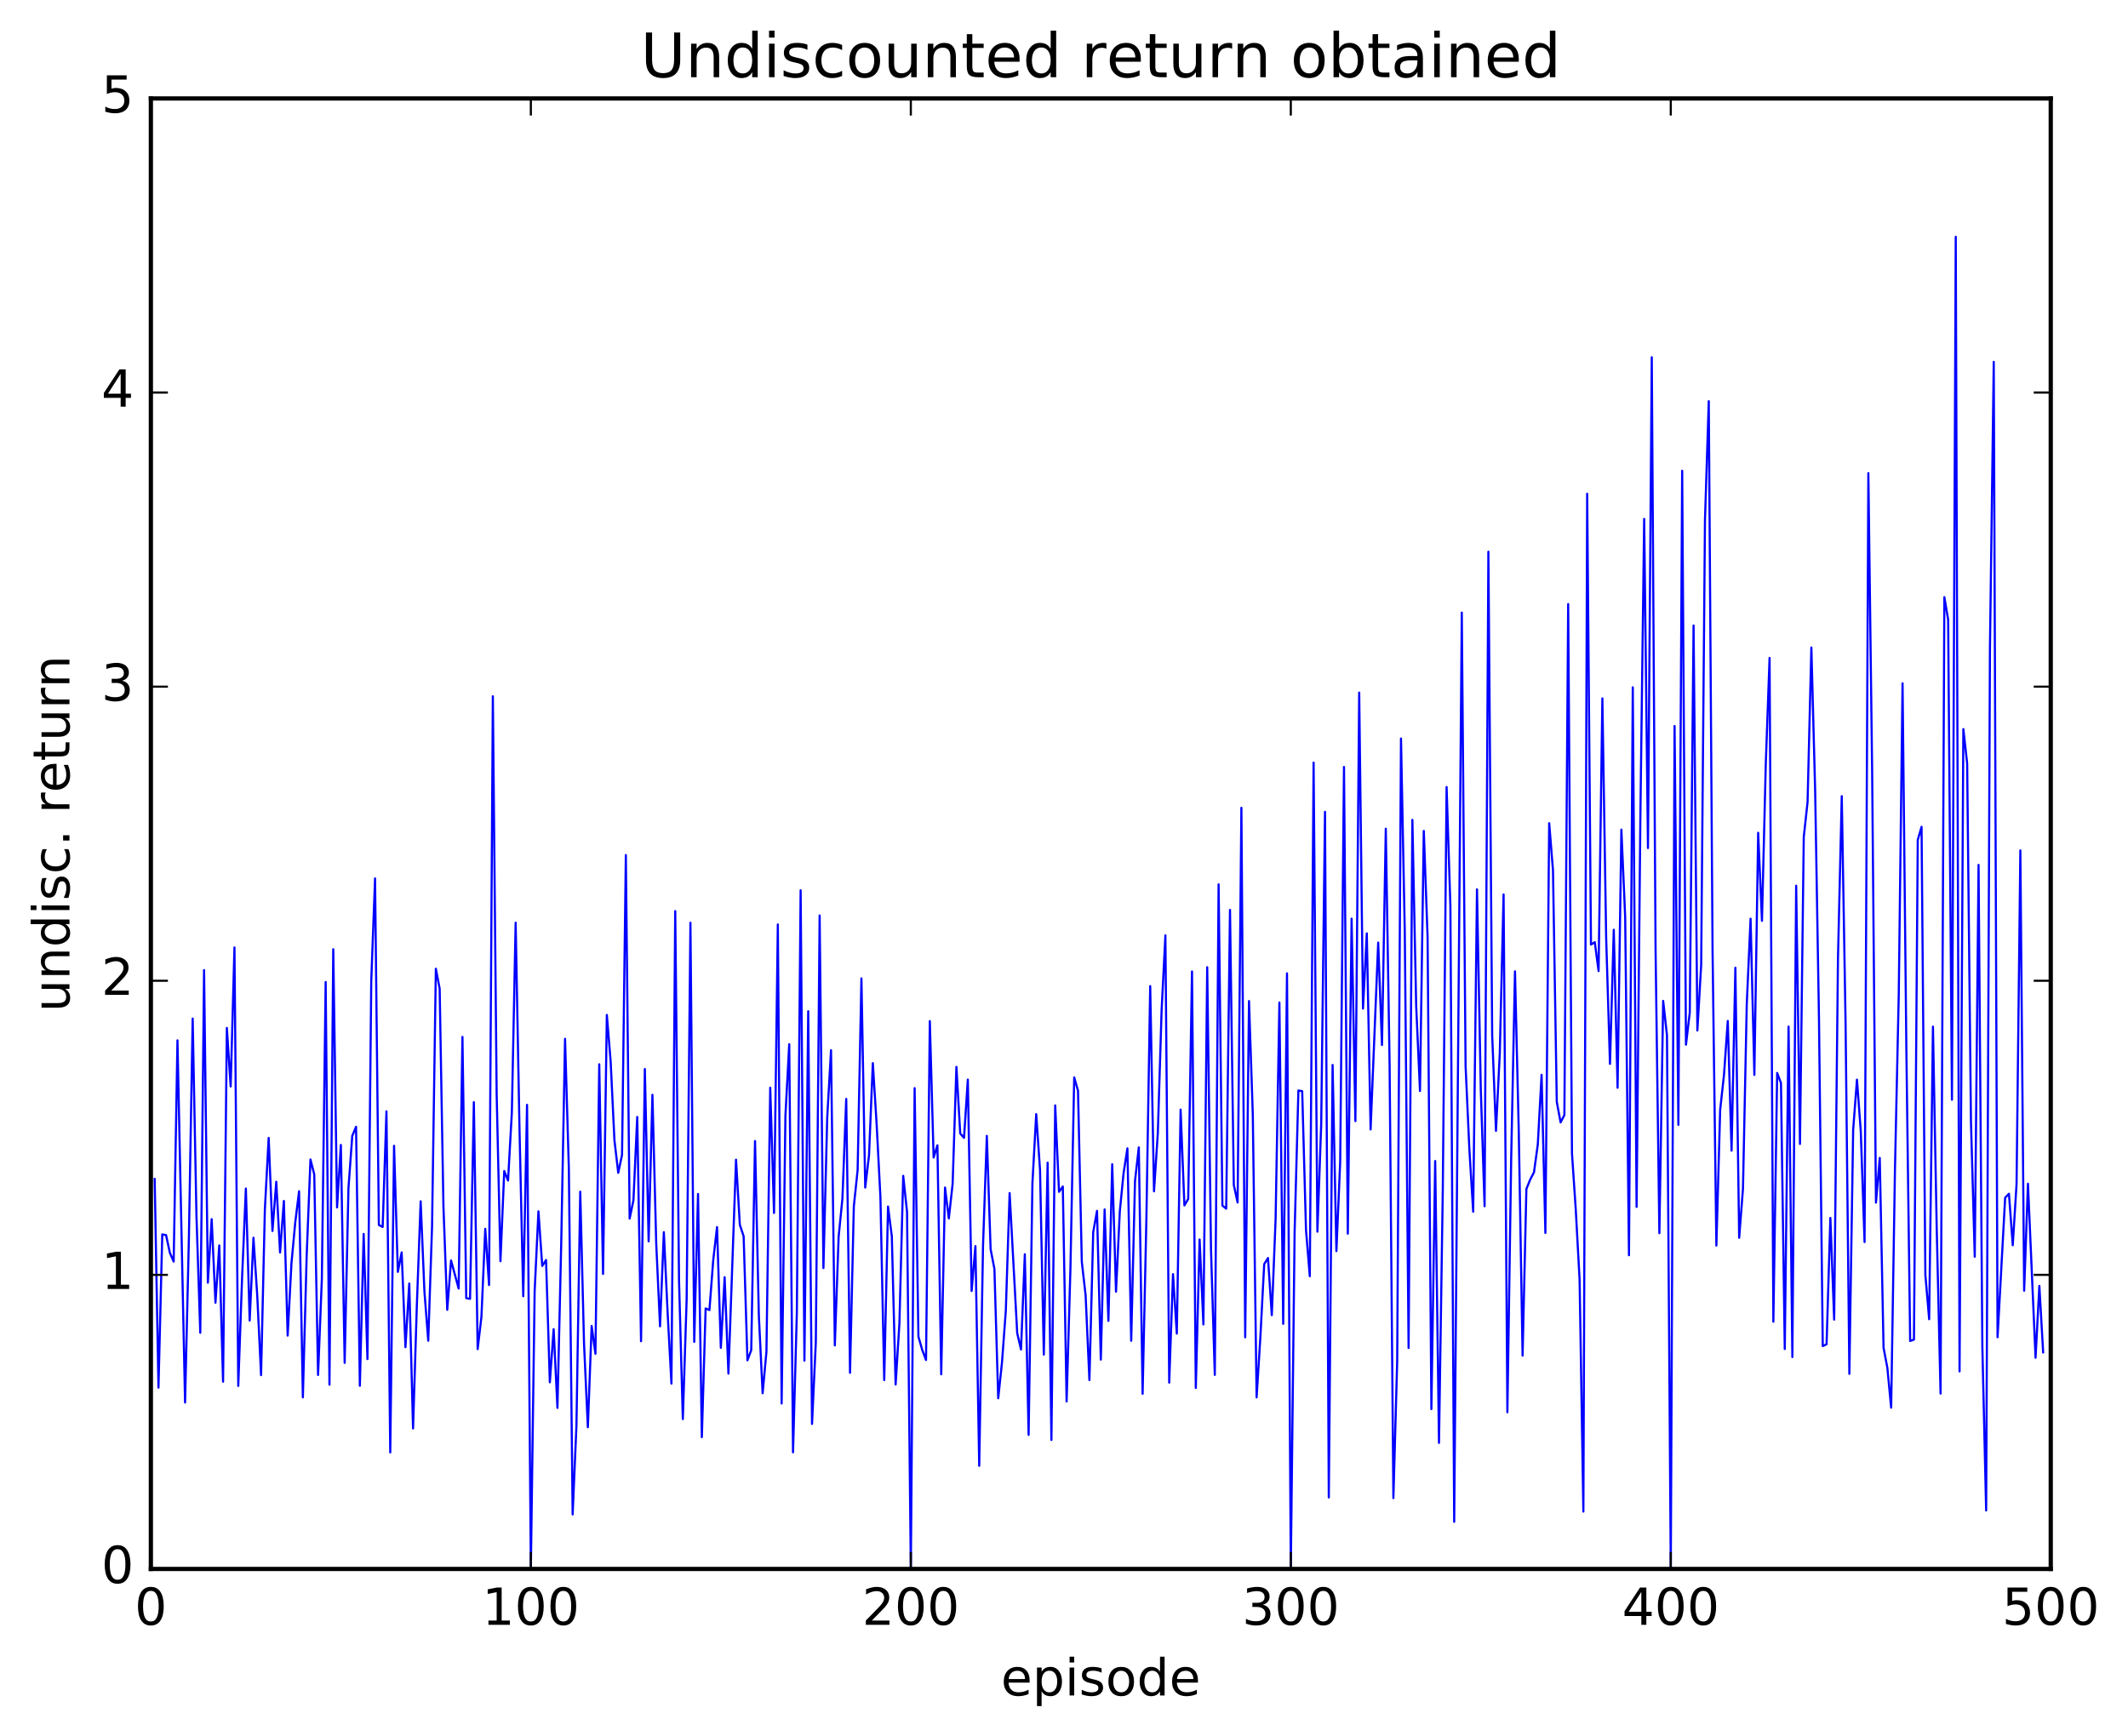 <?xml version="1.0" encoding="utf-8" standalone="no"?>
<!DOCTYPE svg PUBLIC "-//W3C//DTD SVG 1.1//EN"
  "http://www.w3.org/Graphics/SVG/1.1/DTD/svg11.dtd">
<!-- Created with matplotlib (http://matplotlib.org/) -->
<svg height="408pt" version="1.1" viewBox="0 0 500 408" width="500pt" xmlns="http://www.w3.org/2000/svg" xmlns:xlink="http://www.w3.org/1999/xlink">
 <defs>
  <style type="text/css">
*{stroke-linecap:butt;stroke-linejoin:round;stroke-miterlimit:100000;}
  </style>
 </defs>
 <g id="figure_1">
  <g id="patch_1">
   <path d="M 0 408.169 
L 500.501 408.169 
L 500.501 0 
L 0 0 
z
" style="fill:#ffffff;"/>
  </g>
  <g id="axes_1">
   <g id="patch_2">
    <path d="M 35.449 368.742 
L 481.849 368.742 
L 481.849 23.142 
L 35.449 23.142 
z
" style="fill:#ffffff;"/>
   </g>
   <g id="line2d_1">
    <path clip-path="url(#pf22079af99)" d="M 36.342 277.09 
L 37.234 326.117 
L 38.127 290.114 
L 39.02 290.279 
L 39.913 294.443 
L 40.806 296.503 
L 41.698 244.508 
L 43.484 329.627 
L 44.377 291.238 
L 45.27 239.385 
L 46.162 285.778 
L 47.055 313.234 
L 47.948 227.997 
L 48.841 301.464 
L 49.734 286.532 
L 50.626 306.164 
L 51.519 292.707 
L 52.412 324.728 
L 53.305 241.591 
L 54.198 255.343 
L 55.09 222.678 
L 55.983 325.722 
L 56.876 300.421 
L 57.769 279.334 
L 58.662 310.365 
L 59.554 290.896 
L 60.447 304.549 
L 61.34 323.183 
L 62.233 284.26 
L 63.126 267.433 
L 64.018 289.307 
L 64.911 277.737 
L 65.804 294.376 
L 66.697 282.255 
L 67.59 313.896 
L 68.482 296.914 
L 69.375 287.276 
L 70.268 279.969 
L 71.161 328.411 
L 72.054 295.162 
L 72.946 272.507 
L 73.839 276.007 
L 74.732 323.151 
L 75.625 300.54 
L 76.518 230.792 
L 77.41 325.438 
L 78.303 223.096 
L 79.196 283.775 
L 80.089 269.089 
L 80.982 320.305 
L 81.874 279.236 
L 82.767 266.966 
L 83.66 264.819 
L 84.553 325.691 
L 85.446 290.003 
L 86.338 319.41 
L 87.231 230.536 
L 88.124 206.447 
L 89.017 287.9 
L 89.91 288.369 
L 90.802 261.191 
L 91.695 341.354 
L 92.588 269.288 
L 93.481 298.929 
L 94.374 294.344 
L 95.266 316.623 
L 96.159 301.656 
L 97.052 335.714 
L 97.945 306.709 
L 98.838 282.331 
L 99.73 303.602 
L 100.623 315.106 
L 101.516 288.282 
L 102.409 227.672 
L 103.302 232.342 
L 104.194 283.605 
L 105.087 307.84 
L 105.98 296.239 
L 107.766 302.833 
L 108.658 243.694 
L 109.551 305.091 
L 110.444 305.261 
L 111.337 259.036 
L 112.23 317.071 
L 113.122 309.455 
L 114.015 288.797 
L 114.908 302.016 
L 115.801 163.635 
L 116.694 257.098 
L 117.586 296.41 
L 118.479 275.21 
L 119.372 277.458 
L 120.265 261.46 
L 121.158 216.853 
L 122.05 264.781 
L 122.943 304.646 
L 123.836 259.658 
L 124.729 368.742 
L 125.622 303.46 
L 126.514 284.683 
L 127.407 297.525 
L 128.3 296.141 
L 129.193 324.868 
L 130.086 312.389 
L 130.978 330.886 
L 131.871 292.057 
L 132.764 244.148 
L 133.657 274.598 
L 134.55 355.923 
L 135.442 335.064 
L 136.335 280.077 
L 137.228 315.861 
L 138.121 335.438 
L 139.014 311.64 
L 139.906 318.176 
L 140.799 250.127 
L 141.692 299.402 
L 142.585 238.534 
L 143.478 249.405 
L 144.37 267.994 
L 145.263 275.639 
L 146.156 271.429 
L 147.049 200.962 
L 147.942 286.394 
L 148.834 282.089 
L 149.727 262.512 
L 150.62 315.218 
L 151.513 251.245 
L 152.406 291.747 
L 153.298 257.303 
L 154.191 292.325 
L 155.084 311.722 
L 155.977 289.58 
L 156.87 308.589 
L 157.762 325.179 
L 158.655 214.124 
L 159.548 301.111 
L 160.441 333.519 
L 161.334 305.436 
L 162.226 216.873 
L 163.119 315.372 
L 164.012 280.604 
L 164.905 337.765 
L 165.798 307.508 
L 166.69 307.894 
L 167.583 296.155 
L 168.476 288.396 
L 169.369 316.768 
L 170.262 300.17 
L 171.154 322.832 
L 172.94 272.553 
L 173.833 287.857 
L 174.726 290.549 
L 175.618 319.707 
L 176.511 317.318 
L 177.404 268.172 
L 178.297 309.102 
L 179.19 327.446 
L 180.082 317.709 
L 180.975 255.639 
L 181.868 285.07 
L 182.761 217.271 
L 183.654 329.856 
L 184.546 262.15 
L 185.439 245.412 
L 186.332 341.325 
L 187.225 308.682 
L 188.118 209.228 
L 189.01 319.784 
L 189.903 237.665 
L 190.796 334.657 
L 191.689 315.417 
L 192.582 215.154 
L 193.474 298.026 
L 194.367 262.606 
L 195.26 246.824 
L 196.153 316.192 
L 197.046 290.654 
L 197.938 281.691 
L 198.831 258.271 
L 199.724 322.642 
L 200.617 283.521 
L 201.51 274.988 
L 202.402 229.949 
L 203.295 279.096 
L 204.188 271.515 
L 205.081 249.866 
L 205.974 264.17 
L 206.866 281.349 
L 207.759 324.347 
L 208.652 283.568 
L 209.545 290.566 
L 210.438 325.394 
L 211.33 311.015 
L 212.223 276.353 
L 213.116 284.789 
L 214.009 368.742 
L 214.902 255.734 
L 215.794 314.136 
L 216.687 317.252 
L 217.58 319.632 
L 218.473 239.982 
L 219.366 272.038 
L 220.258 269.18 
L 221.151 322.989 
L 222.044 279.099 
L 222.937 286.362 
L 223.83 278.272 
L 224.722 250.742 
L 225.615 266.404 
L 226.508 267.418 
L 227.401 253.726 
L 228.294 303.403 
L 229.186 292.863 
L 230.079 344.5 
L 230.972 292.875 
L 231.865 266.952 
L 232.758 293.605 
L 233.65 298.206 
L 234.543 328.62 
L 235.436 320.158 
L 236.329 308.035 
L 237.222 280.398 
L 239.007 313.323 
L 239.9 317.162 
L 240.793 294.772 
L 241.686 337.224 
L 242.578 278.103 
L 243.471 261.842 
L 244.364 274.937 
L 245.257 318.356 
L 246.15 273.259 
L 247.042 338.426 
L 247.935 259.804 
L 248.828 280.107 
L 249.721 278.857 
L 250.614 329.375 
L 251.506 298.325 
L 252.399 253.212 
L 253.292 256.351 
L 254.185 296.574 
L 255.078 304.416 
L 255.97 324.34 
L 256.863 289.577 
L 257.756 284.591 
L 258.649 319.536 
L 259.542 284.247 
L 260.434 310.431 
L 261.327 273.624 
L 262.22 303.572 
L 263.113 284.692 
L 264.006 275.642 
L 264.898 269.893 
L 265.791 315.116 
L 266.684 277.522 
L 267.577 269.659 
L 268.47 327.577 
L 269.362 286.295 
L 270.255 231.759 
L 271.148 279.987 
L 272.041 266.352 
L 272.934 237.456 
L 273.826 219.829 
L 274.719 324.945 
L 275.612 299.453 
L 276.505 313.425 
L 277.398 260.78 
L 278.29 283.299 
L 279.183 281.783 
L 280.076 228.313 
L 280.969 326.205 
L 281.862 291.305 
L 282.754 311.273 
L 283.647 227.315 
L 284.54 293.691 
L 285.433 323.13 
L 286.326 207.84 
L 287.218 283.339 
L 288.111 284.063 
L 289.004 213.847 
L 289.897 278.509 
L 290.79 282.617 
L 291.682 189.849 
L 292.575 314.295 
L 293.468 235.273 
L 294.361 261.951 
L 295.254 328.424 
L 296.146 314.166 
L 297.039 297.103 
L 297.932 295.665 
L 298.825 309.094 
L 299.718 286.543 
L 300.61 235.615 
L 301.503 311.132 
L 302.396 228.756 
L 303.289 368.742 
L 304.182 289.702 
L 305.074 256.293 
L 305.967 256.451 
L 306.86 289.051 
L 307.753 299.94 
L 308.646 179.223 
L 309.538 289.473 
L 310.431 264.291 
L 311.324 190.798 
L 312.217 351.931 
L 313.11 250.289 
L 314.002 294.036 
L 314.895 273.048 
L 315.788 180.252 
L 316.681 289.934 
L 317.574 215.907 
L 318.466 263.482 
L 319.359 162.778 
L 320.252 237.044 
L 321.145 219.369 
L 322.038 265.445 
L 323.823 221.53 
L 324.716 245.602 
L 325.609 194.758 
L 326.502 250.165 
L 327.394 352.084 
L 328.287 319.924 
L 329.18 173.561 
L 330.073 219.032 
L 330.966 316.803 
L 331.858 192.683 
L 332.751 236.428 
L 333.644 256.405 
L 334.537 195.286 
L 335.43 220.21 
L 336.322 331.167 
L 337.215 272.867 
L 338.108 339.109 
L 339.001 279.773 
L 339.894 184.965 
L 340.786 212.859 
L 341.679 357.662 
L 343.465 143.973 
L 344.358 250.557 
L 345.25 270.178 
L 346.143 284.782 
L 347.036 209.016 
L 347.929 256.016 
L 348.822 283.488 
L 349.714 129.659 
L 350.607 243.316 
L 351.5 265.772 
L 352.393 247.541 
L 353.286 210.216 
L 354.178 331.905 
L 355.071 272.329 
L 355.964 228.289 
L 356.857 266.102 
L 357.75 318.602 
L 358.642 279.44 
L 359.535 277.236 
L 360.428 275.522 
L 361.321 269.017 
L 362.214 252.599 
L 363.106 289.771 
L 363.999 193.465 
L 364.892 204.512 
L 365.785 258.952 
L 366.678 263.794 
L 367.57 262.07 
L 368.463 141.964 
L 369.356 271.08 
L 370.249 284.348 
L 371.142 300.682 
L 372.034 355.257 
L 372.927 116.037 
L 373.82 221.998 
L 374.713 221.431 
L 375.606 228.218 
L 376.498 164.139 
L 377.391 220.54 
L 378.284 250.039 
L 379.177 218.514 
L 380.07 255.65 
L 380.962 194.985 
L 381.855 215.473 
L 382.748 295.011 
L 383.641 161.53 
L 384.534 283.648 
L 385.426 191.89 
L 386.319 121.956 
L 387.212 199.313 
L 388.105 83.966 
L 388.998 223.218 
L 389.89 289.833 
L 390.783 235.235 
L 391.676 243.307 
L 392.569 368.742 
L 393.462 170.629 
L 394.354 264.375 
L 395.247 110.637 
L 396.14 245.522 
L 397.033 237.978 
L 397.926 147.011 
L 398.818 242.194 
L 399.711 226.822 
L 400.604 122.243 
L 401.497 94.276 
L 402.39 223.517 
L 403.282 292.737 
L 404.175 260.807 
L 405.068 252.684 
L 405.961 239.949 
L 406.854 270.423 
L 407.746 227.44 
L 408.639 290.91 
L 409.532 279.379 
L 410.425 235.925 
L 411.318 215.923 
L 412.21 252.62 
L 413.103 195.722 
L 413.996 216.413 
L 414.889 179.614 
L 415.782 154.635 
L 416.674 310.628 
L 417.567 252.173 
L 418.46 254.53 
L 419.353 317.05 
L 420.246 241.266 
L 421.138 318.935 
L 422.031 208.164 
L 422.924 268.853 
L 423.817 196.711 
L 424.71 188.504 
L 425.602 152.179 
L 426.495 185.915 
L 427.388 239.188 
L 428.281 316.362 
L 429.174 315.935 
L 430.066 286.242 
L 430.959 310.14 
L 431.852 225.372 
L 432.745 187.112 
L 433.638 240.25 
L 434.53 322.887 
L 435.423 265.532 
L 436.316 253.742 
L 437.209 265.824 
L 438.102 291.909 
L 438.994 111.192 
L 439.887 181.424 
L 440.78 282.649 
L 441.673 272.144 
L 442.566 316.765 
L 443.458 321.464 
L 444.351 330.838 
L 445.244 274.868 
L 446.137 233.679 
L 447.03 160.598 
L 447.922 246.436 
L 448.815 315.152 
L 449.708 314.833 
L 450.601 197.411 
L 451.494 194.317 
L 452.386 299.609 
L 453.279 310.05 
L 454.172 241.284 
L 455.065 289.145 
L 455.958 327.52 
L 456.85 140.347 
L 457.743 145.65 
L 458.636 258.463 
L 459.529 55.646 
L 460.422 322.306 
L 461.314 171.358 
L 462.207 179.408 
L 463.1 263.525 
L 463.993 295.356 
L 464.886 203.27 
L 465.778 316.53 
L 466.671 354.991 
L 467.564 152.224 
L 468.457 85.048 
L 469.35 314.282 
L 471.135 281.488 
L 472.028 280.562 
L 472.921 292.665 
L 473.814 278.322 
L 474.706 199.866 
L 475.599 303.337 
L 476.492 278.199 
L 478.278 319.093 
L 479.17 302.22 
L 480.063 317.824 
L 480.063 317.824 
" style="fill:none;stroke:#0000ff;stroke-linecap:square;stroke-width:0.5;"/>
   </g>
   <g id="patch_3">
    <path d="M 35.449 368.742 
L 35.449 23.142 
" style="fill:none;stroke:#000000;stroke-linecap:square;stroke-linejoin:miter;"/>
   </g>
   <g id="patch_4">
    <path d="M 481.849 368.742 
L 481.849 23.142 
" style="fill:none;stroke:#000000;stroke-linecap:square;stroke-linejoin:miter;"/>
   </g>
   <g id="patch_5">
    <path d="M 35.449 23.142 
L 481.849 23.142 
" style="fill:none;stroke:#000000;stroke-linecap:square;stroke-linejoin:miter;"/>
   </g>
   <g id="patch_6">
    <path d="M 35.449 368.742 
L 481.849 368.742 
" style="fill:none;stroke:#000000;stroke-linecap:square;stroke-linejoin:miter;"/>
   </g>
   <g id="matplotlib.axis_1">
    <g id="xtick_1">
     <g id="line2d_2">
      <defs>
       <path d="M 0 0 
L 0 -4 
" id="mc38b753cd3" style="stroke:#000000;stroke-width:0.5;"/>
      </defs>
      <g>
       <use style="stroke:#000000;stroke-width:0.5;" x="35.449" xlink:href="#mc38b753cd3" y="368.742"/>
      </g>
     </g>
     <g id="line2d_3">
      <defs>
       <path d="M 0 0 
L 0 4 
" id="mb2687a6f4d" style="stroke:#000000;stroke-width:0.5;"/>
      </defs>
      <g>
       <use style="stroke:#000000;stroke-width:0.5;" x="35.449" xlink:href="#mb2687a6f4d" y="23.142"/>
      </g>
     </g>
     <g id="text_1">
      <!-- 0 -->
      <defs>
       <path d="M 31.781 66.406 
Q 24.172 66.406 20.328 58.906 
Q 16.5 51.422 16.5 36.375 
Q 16.5 21.391 20.328 13.891 
Q 24.172 6.391 31.781 6.391 
Q 39.453 6.391 43.281 13.891 
Q 47.125 21.391 47.125 36.375 
Q 47.125 51.422 43.281 58.906 
Q 39.453 66.406 31.781 66.406 
M 31.781 74.219 
Q 44.047 74.219 50.516 64.516 
Q 56.984 54.828 56.984 36.375 
Q 56.984 17.969 50.516 8.266 
Q 44.047 -1.422 31.781 -1.422 
Q 19.531 -1.422 13.062 8.266 
Q 6.594 17.969 6.594 36.375 
Q 6.594 54.828 13.062 64.516 
Q 19.531 74.219 31.781 74.219 
" id="BitstreamVeraSans-Roman-30"/>
      </defs>
      <g transform="translate(31.631 381.86)scale(0.12 -0.12)">
       <use xlink:href="#BitstreamVeraSans-Roman-30"/>
      </g>
     </g>
    </g>
    <g id="xtick_2">
     <g id="line2d_4">
      <g>
       <use style="stroke:#000000;stroke-width:0.5;" x="124.729" xlink:href="#mc38b753cd3" y="368.742"/>
      </g>
     </g>
     <g id="line2d_5">
      <g>
       <use style="stroke:#000000;stroke-width:0.5;" x="124.729" xlink:href="#mb2687a6f4d" y="23.142"/>
      </g>
     </g>
     <g id="text_2">
      <!-- 100 -->
      <defs>
       <path d="M 12.406 8.297 
L 28.516 8.297 
L 28.516 63.922 
L 10.984 60.406 
L 10.984 69.391 
L 28.422 72.906 
L 38.281 72.906 
L 38.281 8.297 
L 54.391 8.297 
L 54.391 0 
L 12.406 0 
z
" id="BitstreamVeraSans-Roman-31"/>
      </defs>
      <g transform="translate(113.276 381.86)scale(0.12 -0.12)">
       <use xlink:href="#BitstreamVeraSans-Roman-31"/>
       <use x="63.623" xlink:href="#BitstreamVeraSans-Roman-30"/>
       <use x="127.246" xlink:href="#BitstreamVeraSans-Roman-30"/>
      </g>
     </g>
    </g>
    <g id="xtick_3">
     <g id="line2d_6">
      <g>
       <use style="stroke:#000000;stroke-width:0.5;" x="214.009" xlink:href="#mc38b753cd3" y="368.742"/>
      </g>
     </g>
     <g id="line2d_7">
      <g>
       <use style="stroke:#000000;stroke-width:0.5;" x="214.009" xlink:href="#mb2687a6f4d" y="23.142"/>
      </g>
     </g>
     <g id="text_3">
      <!-- 200 -->
      <defs>
       <path d="M 19.188 8.297 
L 53.609 8.297 
L 53.609 0 
L 7.328 0 
L 7.328 8.297 
Q 12.938 14.109 22.625 23.891 
Q 32.328 33.688 34.812 36.531 
Q 39.547 41.844 41.422 45.531 
Q 43.312 49.219 43.312 52.781 
Q 43.312 58.594 39.234 62.25 
Q 35.156 65.922 28.609 65.922 
Q 23.969 65.922 18.812 64.312 
Q 13.672 62.703 7.812 59.422 
L 7.812 69.391 
Q 13.766 71.781 18.938 73 
Q 24.125 74.219 28.422 74.219 
Q 39.75 74.219 46.484 68.547 
Q 53.219 62.891 53.219 53.422 
Q 53.219 48.922 51.531 44.891 
Q 49.859 40.875 45.406 35.406 
Q 44.188 33.984 37.641 27.219 
Q 31.109 20.453 19.188 8.297 
" id="BitstreamVeraSans-Roman-32"/>
      </defs>
      <g transform="translate(202.556 381.86)scale(0.12 -0.12)">
       <use xlink:href="#BitstreamVeraSans-Roman-32"/>
       <use x="63.623" xlink:href="#BitstreamVeraSans-Roman-30"/>
       <use x="127.246" xlink:href="#BitstreamVeraSans-Roman-30"/>
      </g>
     </g>
    </g>
    <g id="xtick_4">
     <g id="line2d_8">
      <g>
       <use style="stroke:#000000;stroke-width:0.5;" x="303.289" xlink:href="#mc38b753cd3" y="368.742"/>
      </g>
     </g>
     <g id="line2d_9">
      <g>
       <use style="stroke:#000000;stroke-width:0.5;" x="303.289" xlink:href="#mb2687a6f4d" y="23.142"/>
      </g>
     </g>
     <g id="text_4">
      <!-- 300 -->
      <defs>
       <path d="M 40.578 39.312 
Q 47.656 37.797 51.625 33 
Q 55.609 28.219 55.609 21.188 
Q 55.609 10.406 48.188 4.484 
Q 40.766 -1.422 27.094 -1.422 
Q 22.516 -1.422 17.656 -0.516 
Q 12.797 0.391 7.625 2.203 
L 7.625 11.719 
Q 11.719 9.328 16.594 8.109 
Q 21.484 6.891 26.812 6.891 
Q 36.078 6.891 40.938 10.547 
Q 45.797 14.203 45.797 21.188 
Q 45.797 27.641 41.281 31.266 
Q 36.766 34.906 28.719 34.906 
L 20.219 34.906 
L 20.219 43.016 
L 29.109 43.016 
Q 36.375 43.016 40.234 45.922 
Q 44.094 48.828 44.094 54.297 
Q 44.094 59.906 40.109 62.906 
Q 36.141 65.922 28.719 65.922 
Q 24.656 65.922 20.016 65.031 
Q 15.375 64.156 9.812 62.312 
L 9.812 71.094 
Q 15.438 72.656 20.344 73.438 
Q 25.25 74.219 29.594 74.219 
Q 40.828 74.219 47.359 69.109 
Q 53.906 64.016 53.906 55.328 
Q 53.906 49.266 50.438 45.094 
Q 46.969 40.922 40.578 39.312 
" id="BitstreamVeraSans-Roman-33"/>
      </defs>
      <g transform="translate(291.836 381.86)scale(0.12 -0.12)">
       <use xlink:href="#BitstreamVeraSans-Roman-33"/>
       <use x="63.623" xlink:href="#BitstreamVeraSans-Roman-30"/>
       <use x="127.246" xlink:href="#BitstreamVeraSans-Roman-30"/>
      </g>
     </g>
    </g>
    <g id="xtick_5">
     <g id="line2d_10">
      <g>
       <use style="stroke:#000000;stroke-width:0.5;" x="392.569" xlink:href="#mc38b753cd3" y="368.742"/>
      </g>
     </g>
     <g id="line2d_11">
      <g>
       <use style="stroke:#000000;stroke-width:0.5;" x="392.569" xlink:href="#mb2687a6f4d" y="23.142"/>
      </g>
     </g>
     <g id="text_5">
      <!-- 400 -->
      <defs>
       <path d="M 37.797 64.312 
L 12.891 25.391 
L 37.797 25.391 
z
M 35.203 72.906 
L 47.609 72.906 
L 47.609 25.391 
L 58.016 25.391 
L 58.016 17.188 
L 47.609 17.188 
L 47.609 0 
L 37.797 0 
L 37.797 17.188 
L 4.891 17.188 
L 4.891 26.703 
z
" id="BitstreamVeraSans-Roman-34"/>
      </defs>
      <g transform="translate(381.116 381.86)scale(0.12 -0.12)">
       <use xlink:href="#BitstreamVeraSans-Roman-34"/>
       <use x="63.623" xlink:href="#BitstreamVeraSans-Roman-30"/>
       <use x="127.246" xlink:href="#BitstreamVeraSans-Roman-30"/>
      </g>
     </g>
    </g>
    <g id="xtick_6">
     <g id="line2d_12">
      <g>
       <use style="stroke:#000000;stroke-width:0.5;" x="481.849" xlink:href="#mc38b753cd3" y="368.742"/>
      </g>
     </g>
     <g id="line2d_13">
      <g>
       <use style="stroke:#000000;stroke-width:0.5;" x="481.849" xlink:href="#mb2687a6f4d" y="23.142"/>
      </g>
     </g>
     <g id="text_6">
      <!-- 500 -->
      <defs>
       <path d="M 10.797 72.906 
L 49.516 72.906 
L 49.516 64.594 
L 19.828 64.594 
L 19.828 46.734 
Q 21.969 47.469 24.109 47.828 
Q 26.266 48.188 28.422 48.188 
Q 40.625 48.188 47.75 41.5 
Q 54.891 34.812 54.891 23.391 
Q 54.891 11.625 47.562 5.094 
Q 40.234 -1.422 26.906 -1.422 
Q 22.312 -1.422 17.547 -0.641 
Q 12.797 0.141 7.719 1.703 
L 7.719 11.625 
Q 12.109 9.234 16.797 8.062 
Q 21.484 6.891 26.703 6.891 
Q 35.156 6.891 40.078 11.328 
Q 45.016 15.766 45.016 23.391 
Q 45.016 31 40.078 35.438 
Q 35.156 39.891 26.703 39.891 
Q 22.75 39.891 18.812 39.016 
Q 14.891 38.141 10.797 36.281 
z
" id="BitstreamVeraSans-Roman-35"/>
      </defs>
      <g transform="translate(470.396 381.86)scale(0.12 -0.12)">
       <use xlink:href="#BitstreamVeraSans-Roman-35"/>
       <use x="63.623" xlink:href="#BitstreamVeraSans-Roman-30"/>
       <use x="127.246" xlink:href="#BitstreamVeraSans-Roman-30"/>
      </g>
     </g>
    </g>
    <g id="text_7">
     <!-- episode -->
     <defs>
      <path d="M 45.406 46.391 
L 45.406 75.984 
L 54.391 75.984 
L 54.391 0 
L 45.406 0 
L 45.406 8.203 
Q 42.578 3.328 38.25 0.953 
Q 33.938 -1.422 27.875 -1.422 
Q 17.969 -1.422 11.734 6.484 
Q 5.516 14.406 5.516 27.297 
Q 5.516 40.188 11.734 48.094 
Q 17.969 56 27.875 56 
Q 33.938 56 38.25 53.625 
Q 42.578 51.266 45.406 46.391 
M 14.797 27.297 
Q 14.797 17.391 18.875 11.75 
Q 22.953 6.109 30.078 6.109 
Q 37.203 6.109 41.297 11.75 
Q 45.406 17.391 45.406 27.297 
Q 45.406 37.203 41.297 42.844 
Q 37.203 48.484 30.078 48.484 
Q 22.953 48.484 18.875 42.844 
Q 14.797 37.203 14.797 27.297 
" id="BitstreamVeraSans-Roman-64"/>
      <path d="M 18.109 8.203 
L 18.109 -20.797 
L 9.078 -20.797 
L 9.078 54.688 
L 18.109 54.688 
L 18.109 46.391 
Q 20.953 51.266 25.266 53.625 
Q 29.594 56 35.594 56 
Q 45.562 56 51.781 48.094 
Q 58.016 40.188 58.016 27.297 
Q 58.016 14.406 51.781 6.484 
Q 45.562 -1.422 35.594 -1.422 
Q 29.594 -1.422 25.266 0.953 
Q 20.953 3.328 18.109 8.203 
M 48.688 27.297 
Q 48.688 37.203 44.609 42.844 
Q 40.531 48.484 33.406 48.484 
Q 26.266 48.484 22.188 42.844 
Q 18.109 37.203 18.109 27.297 
Q 18.109 17.391 22.188 11.75 
Q 26.266 6.109 33.406 6.109 
Q 40.531 6.109 44.609 11.75 
Q 48.688 17.391 48.688 27.297 
" id="BitstreamVeraSans-Roman-70"/>
      <path d="M 30.609 48.391 
Q 23.391 48.391 19.188 42.75 
Q 14.984 37.109 14.984 27.297 
Q 14.984 17.484 19.156 11.844 
Q 23.344 6.203 30.609 6.203 
Q 37.797 6.203 41.984 11.859 
Q 46.188 17.531 46.188 27.297 
Q 46.188 37.016 41.984 42.703 
Q 37.797 48.391 30.609 48.391 
M 30.609 56 
Q 42.328 56 49.016 48.375 
Q 55.719 40.766 55.719 27.297 
Q 55.719 13.875 49.016 6.219 
Q 42.328 -1.422 30.609 -1.422 
Q 18.844 -1.422 12.172 6.219 
Q 5.516 13.875 5.516 27.297 
Q 5.516 40.766 12.172 48.375 
Q 18.844 56 30.609 56 
" id="BitstreamVeraSans-Roman-6f"/>
      <path d="M 44.281 53.078 
L 44.281 44.578 
Q 40.484 46.531 36.375 47.5 
Q 32.281 48.484 27.875 48.484 
Q 21.188 48.484 17.844 46.438 
Q 14.5 44.391 14.5 40.281 
Q 14.5 37.156 16.891 35.375 
Q 19.281 33.594 26.516 31.984 
L 29.594 31.297 
Q 39.156 29.25 43.188 25.516 
Q 47.219 21.781 47.219 15.094 
Q 47.219 7.469 41.188 3.016 
Q 35.156 -1.422 24.609 -1.422 
Q 20.219 -1.422 15.453 -0.562 
Q 10.688 0.297 5.422 2 
L 5.422 11.281 
Q 10.406 8.688 15.234 7.391 
Q 20.062 6.109 24.812 6.109 
Q 31.156 6.109 34.562 8.281 
Q 37.984 10.453 37.984 14.406 
Q 37.984 18.062 35.516 20.016 
Q 33.062 21.969 24.703 23.781 
L 21.578 24.516 
Q 13.234 26.266 9.516 29.906 
Q 5.812 33.547 5.812 39.891 
Q 5.812 47.609 11.281 51.797 
Q 16.75 56 26.812 56 
Q 31.781 56 36.172 55.266 
Q 40.578 54.547 44.281 53.078 
" id="BitstreamVeraSans-Roman-73"/>
      <path d="M 56.203 29.594 
L 56.203 25.203 
L 14.891 25.203 
Q 15.484 15.922 20.484 11.062 
Q 25.484 6.203 34.422 6.203 
Q 39.594 6.203 44.453 7.469 
Q 49.312 8.734 54.109 11.281 
L 54.109 2.781 
Q 49.266 0.734 44.188 -0.344 
Q 39.109 -1.422 33.891 -1.422 
Q 20.797 -1.422 13.156 6.188 
Q 5.516 13.812 5.516 26.812 
Q 5.516 40.234 12.766 48.109 
Q 20.016 56 32.328 56 
Q 43.359 56 49.781 48.891 
Q 56.203 41.797 56.203 29.594 
M 47.219 32.234 
Q 47.125 39.594 43.094 43.984 
Q 39.062 48.391 32.422 48.391 
Q 24.906 48.391 20.391 44.141 
Q 15.875 39.891 15.188 32.172 
z
" id="BitstreamVeraSans-Roman-65"/>
      <path d="M 9.422 54.688 
L 18.406 54.688 
L 18.406 0 
L 9.422 0 
z
M 9.422 75.984 
L 18.406 75.984 
L 18.406 64.594 
L 9.422 64.594 
z
" id="BitstreamVeraSans-Roman-69"/>
     </defs>
     <g transform="translate(235.183 398.474)scale(0.12 -0.12)">
      <use xlink:href="#BitstreamVeraSans-Roman-65"/>
      <use x="61.523" xlink:href="#BitstreamVeraSans-Roman-70"/>
      <use x="125.0" xlink:href="#BitstreamVeraSans-Roman-69"/>
      <use x="152.783" xlink:href="#BitstreamVeraSans-Roman-73"/>
      <use x="204.883" xlink:href="#BitstreamVeraSans-Roman-6f"/>
      <use x="266.064" xlink:href="#BitstreamVeraSans-Roman-64"/>
      <use x="329.541" xlink:href="#BitstreamVeraSans-Roman-65"/>
     </g>
    </g>
   </g>
   <g id="matplotlib.axis_2">
    <g id="ytick_1">
     <g id="line2d_14">
      <defs>
       <path d="M 0 0 
L 4 0 
" id="m795b66b4a8" style="stroke:#000000;stroke-width:0.5;"/>
      </defs>
      <g>
       <use style="stroke:#000000;stroke-width:0.5;" x="35.449" xlink:href="#m795b66b4a8" y="368.742"/>
      </g>
     </g>
     <g id="line2d_15">
      <defs>
       <path d="M 0 0 
L -4 0 
" id="mc6f27e9b84" style="stroke:#000000;stroke-width:0.5;"/>
      </defs>
      <g>
       <use style="stroke:#000000;stroke-width:0.5;" x="481.849" xlink:href="#mc6f27e9b84" y="368.742"/>
      </g>
     </g>
     <g id="text_8">
      <!-- 0 -->
      <g transform="translate(23.814 372.053)scale(0.12 -0.12)">
       <use xlink:href="#BitstreamVeraSans-Roman-30"/>
      </g>
     </g>
    </g>
    <g id="ytick_2">
     <g id="line2d_16">
      <g>
       <use style="stroke:#000000;stroke-width:0.5;" x="35.449" xlink:href="#m795b66b4a8" y="299.622"/>
      </g>
     </g>
     <g id="line2d_17">
      <g>
       <use style="stroke:#000000;stroke-width:0.5;" x="481.849" xlink:href="#mc6f27e9b84" y="299.622"/>
      </g>
     </g>
     <g id="text_9">
      <!-- 1 -->
      <g transform="translate(23.814 302.933)scale(0.12 -0.12)">
       <use xlink:href="#BitstreamVeraSans-Roman-31"/>
      </g>
     </g>
    </g>
    <g id="ytick_3">
     <g id="line2d_18">
      <g>
       <use style="stroke:#000000;stroke-width:0.5;" x="35.449" xlink:href="#m795b66b4a8" y="230.502"/>
      </g>
     </g>
     <g id="line2d_19">
      <g>
       <use style="stroke:#000000;stroke-width:0.5;" x="481.849" xlink:href="#mc6f27e9b84" y="230.502"/>
      </g>
     </g>
     <g id="text_10">
      <!-- 2 -->
      <g transform="translate(23.814 233.813)scale(0.12 -0.12)">
       <use xlink:href="#BitstreamVeraSans-Roman-32"/>
      </g>
     </g>
    </g>
    <g id="ytick_4">
     <g id="line2d_20">
      <g>
       <use style="stroke:#000000;stroke-width:0.5;" x="35.449" xlink:href="#m795b66b4a8" y="161.382"/>
      </g>
     </g>
     <g id="line2d_21">
      <g>
       <use style="stroke:#000000;stroke-width:0.5;" x="481.849" xlink:href="#mc6f27e9b84" y="161.382"/>
      </g>
     </g>
     <g id="text_11">
      <!-- 3 -->
      <g transform="translate(23.814 164.693)scale(0.12 -0.12)">
       <use xlink:href="#BitstreamVeraSans-Roman-33"/>
      </g>
     </g>
    </g>
    <g id="ytick_5">
     <g id="line2d_22">
      <g>
       <use style="stroke:#000000;stroke-width:0.5;" x="35.449" xlink:href="#m795b66b4a8" y="92.262"/>
      </g>
     </g>
     <g id="line2d_23">
      <g>
       <use style="stroke:#000000;stroke-width:0.5;" x="481.849" xlink:href="#mc6f27e9b84" y="92.262"/>
      </g>
     </g>
     <g id="text_12">
      <!-- 4 -->
      <g transform="translate(23.814 95.573)scale(0.12 -0.12)">
       <use xlink:href="#BitstreamVeraSans-Roman-34"/>
      </g>
     </g>
    </g>
    <g id="ytick_6">
     <g id="line2d_24">
      <g>
       <use style="stroke:#000000;stroke-width:0.5;" x="35.449" xlink:href="#m795b66b4a8" y="23.142"/>
      </g>
     </g>
     <g id="line2d_25">
      <g>
       <use style="stroke:#000000;stroke-width:0.5;" x="481.849" xlink:href="#mc6f27e9b84" y="23.142"/>
      </g>
     </g>
     <g id="text_13">
      <!-- 5 -->
      <g transform="translate(23.814 26.453)scale(0.12 -0.12)">
       <use xlink:href="#BitstreamVeraSans-Roman-35"/>
      </g>
     </g>
    </g>
    <g id="text_14">
     <!-- undisc. return -->
     <defs>
      <path d="M 48.781 52.594 
L 48.781 44.188 
Q 44.969 46.297 41.141 47.344 
Q 37.312 48.391 33.406 48.391 
Q 24.656 48.391 19.812 42.844 
Q 14.984 37.312 14.984 27.297 
Q 14.984 17.281 19.812 11.734 
Q 24.656 6.203 33.406 6.203 
Q 37.312 6.203 41.141 7.25 
Q 44.969 8.297 48.781 10.406 
L 48.781 2.094 
Q 45.016 0.344 40.984 -0.531 
Q 36.969 -1.422 32.422 -1.422 
Q 20.062 -1.422 12.781 6.344 
Q 5.516 14.109 5.516 27.297 
Q 5.516 40.672 12.859 48.328 
Q 20.219 56 33.016 56 
Q 37.156 56 41.109 55.141 
Q 45.062 54.297 48.781 52.594 
" id="BitstreamVeraSans-Roman-63"/>
      <path d="M 8.5 21.578 
L 8.5 54.688 
L 17.484 54.688 
L 17.484 21.922 
Q 17.484 14.156 20.5 10.266 
Q 23.531 6.391 29.594 6.391 
Q 36.859 6.391 41.078 11.031 
Q 45.312 15.672 45.312 23.688 
L 45.312 54.688 
L 54.297 54.688 
L 54.297 0 
L 45.312 0 
L 45.312 8.406 
Q 42.047 3.422 37.719 1 
Q 33.406 -1.422 27.688 -1.422 
Q 18.266 -1.422 13.375 4.438 
Q 8.5 10.297 8.5 21.578 
" id="BitstreamVeraSans-Roman-75"/>
      <path d="M 41.109 46.297 
Q 39.594 47.172 37.812 47.578 
Q 36.031 48 33.891 48 
Q 26.266 48 22.188 43.047 
Q 18.109 38.094 18.109 28.812 
L 18.109 0 
L 9.078 0 
L 9.078 54.688 
L 18.109 54.688 
L 18.109 46.188 
Q 20.953 51.172 25.484 53.578 
Q 30.031 56 36.531 56 
Q 37.453 56 38.578 55.875 
Q 39.703 55.766 41.062 55.516 
z
" id="BitstreamVeraSans-Roman-72"/>
      <path d="M 10.688 12.406 
L 21 12.406 
L 21 0 
L 10.688 0 
z
" id="BitstreamVeraSans-Roman-2e"/>
      <path d="M 54.891 33.016 
L 54.891 0 
L 45.906 0 
L 45.906 32.719 
Q 45.906 40.484 42.875 44.328 
Q 39.844 48.188 33.797 48.188 
Q 26.516 48.188 22.312 43.547 
Q 18.109 38.922 18.109 30.906 
L 18.109 0 
L 9.078 0 
L 9.078 54.688 
L 18.109 54.688 
L 18.109 46.188 
Q 21.344 51.125 25.703 53.562 
Q 30.078 56 35.797 56 
Q 45.219 56 50.047 50.172 
Q 54.891 44.344 54.891 33.016 
" id="BitstreamVeraSans-Roman-6e"/>
      <path d="M 18.312 70.219 
L 18.312 54.688 
L 36.812 54.688 
L 36.812 47.703 
L 18.312 47.703 
L 18.312 18.016 
Q 18.312 11.328 20.141 9.422 
Q 21.969 7.516 27.594 7.516 
L 36.812 7.516 
L 36.812 0 
L 27.594 0 
Q 17.188 0 13.234 3.875 
Q 9.281 7.766 9.281 18.016 
L 9.281 47.703 
L 2.688 47.703 
L 2.688 54.688 
L 9.281 54.688 
L 9.281 70.219 
z
" id="BitstreamVeraSans-Roman-74"/>
      <path id="BitstreamVeraSans-Roman-20"/>
     </defs>
     <g transform="translate(16.318 237.84)rotate(-90.0)scale(0.12 -0.12)">
      <use xlink:href="#BitstreamVeraSans-Roman-75"/>
      <use x="63.379" xlink:href="#BitstreamVeraSans-Roman-6e"/>
      <use x="126.758" xlink:href="#BitstreamVeraSans-Roman-64"/>
      <use x="190.234" xlink:href="#BitstreamVeraSans-Roman-69"/>
      <use x="218.018" xlink:href="#BitstreamVeraSans-Roman-73"/>
      <use x="270.117" xlink:href="#BitstreamVeraSans-Roman-63"/>
      <use x="325.098" xlink:href="#BitstreamVeraSans-Roman-2e"/>
      <use x="356.885" xlink:href="#BitstreamVeraSans-Roman-20"/>
      <use x="388.672" xlink:href="#BitstreamVeraSans-Roman-72"/>
      <use x="429.754" xlink:href="#BitstreamVeraSans-Roman-65"/>
      <use x="491.277" xlink:href="#BitstreamVeraSans-Roman-74"/>
      <use x="530.486" xlink:href="#BitstreamVeraSans-Roman-75"/>
      <use x="593.865" xlink:href="#BitstreamVeraSans-Roman-72"/>
      <use x="634.963" xlink:href="#BitstreamVeraSans-Roman-6e"/>
     </g>
    </g>
   </g>
   <g id="text_15">
    <!-- Undiscounted return obtained -->
    <defs>
     <path d="M 34.281 27.484 
Q 23.391 27.484 19.188 25 
Q 14.984 22.516 14.984 16.5 
Q 14.984 11.719 18.141 8.906 
Q 21.297 6.109 26.703 6.109 
Q 34.188 6.109 38.703 11.406 
Q 43.219 16.703 43.219 25.484 
L 43.219 27.484 
z
M 52.203 31.203 
L 52.203 0 
L 43.219 0 
L 43.219 8.297 
Q 40.141 3.328 35.547 0.953 
Q 30.953 -1.422 24.312 -1.422 
Q 15.922 -1.422 10.953 3.297 
Q 6 8.016 6 15.922 
Q 6 25.141 12.172 29.828 
Q 18.359 34.516 30.609 34.516 
L 43.219 34.516 
L 43.219 35.406 
Q 43.219 41.609 39.141 45 
Q 35.062 48.391 27.688 48.391 
Q 23 48.391 18.547 47.266 
Q 14.109 46.141 10.016 43.891 
L 10.016 52.203 
Q 14.938 54.109 19.578 55.047 
Q 24.219 56 28.609 56 
Q 40.484 56 46.344 49.844 
Q 52.203 43.703 52.203 31.203 
" id="BitstreamVeraSans-Roman-61"/>
     <path d="M 8.688 72.906 
L 18.609 72.906 
L 18.609 28.609 
Q 18.609 16.891 22.844 11.734 
Q 27.094 6.594 36.625 6.594 
Q 46.094 6.594 50.344 11.734 
Q 54.594 16.891 54.594 28.609 
L 54.594 72.906 
L 64.5 72.906 
L 64.5 27.391 
Q 64.5 13.141 57.438 5.859 
Q 50.391 -1.422 36.625 -1.422 
Q 22.797 -1.422 15.734 5.859 
Q 8.688 13.141 8.688 27.391 
z
" id="BitstreamVeraSans-Roman-55"/>
     <path d="M 48.688 27.297 
Q 48.688 37.203 44.609 42.844 
Q 40.531 48.484 33.406 48.484 
Q 26.266 48.484 22.188 42.844 
Q 18.109 37.203 18.109 27.297 
Q 18.109 17.391 22.188 11.75 
Q 26.266 6.109 33.406 6.109 
Q 40.531 6.109 44.609 11.75 
Q 48.688 17.391 48.688 27.297 
M 18.109 46.391 
Q 20.953 51.266 25.266 53.625 
Q 29.594 56 35.594 56 
Q 45.562 56 51.781 48.094 
Q 58.016 40.188 58.016 27.297 
Q 58.016 14.406 51.781 6.484 
Q 45.562 -1.422 35.594 -1.422 
Q 29.594 -1.422 25.266 0.953 
Q 20.953 3.328 18.109 8.203 
L 18.109 0 
L 9.078 0 
L 9.078 75.984 
L 18.109 75.984 
z
" id="BitstreamVeraSans-Roman-62"/>
    </defs>
    <g transform="translate(150.533 18.142)scale(0.144 -0.144)">
     <use xlink:href="#BitstreamVeraSans-Roman-55"/>
     <use x="73.193" xlink:href="#BitstreamVeraSans-Roman-6e"/>
     <use x="136.572" xlink:href="#BitstreamVeraSans-Roman-64"/>
     <use x="200.049" xlink:href="#BitstreamVeraSans-Roman-69"/>
     <use x="227.832" xlink:href="#BitstreamVeraSans-Roman-73"/>
     <use x="279.932" xlink:href="#BitstreamVeraSans-Roman-63"/>
     <use x="334.912" xlink:href="#BitstreamVeraSans-Roman-6f"/>
     <use x="396.094" xlink:href="#BitstreamVeraSans-Roman-75"/>
     <use x="459.473" xlink:href="#BitstreamVeraSans-Roman-6e"/>
     <use x="522.852" xlink:href="#BitstreamVeraSans-Roman-74"/>
     <use x="562.061" xlink:href="#BitstreamVeraSans-Roman-65"/>
     <use x="623.584" xlink:href="#BitstreamVeraSans-Roman-64"/>
     <use x="687.061" xlink:href="#BitstreamVeraSans-Roman-20"/>
     <use x="718.848" xlink:href="#BitstreamVeraSans-Roman-72"/>
     <use x="759.93" xlink:href="#BitstreamVeraSans-Roman-65"/>
     <use x="821.453" xlink:href="#BitstreamVeraSans-Roman-74"/>
     <use x="860.662" xlink:href="#BitstreamVeraSans-Roman-75"/>
     <use x="924.041" xlink:href="#BitstreamVeraSans-Roman-72"/>
     <use x="965.139" xlink:href="#BitstreamVeraSans-Roman-6e"/>
     <use x="1028.518" xlink:href="#BitstreamVeraSans-Roman-20"/>
     <use x="1060.305" xlink:href="#BitstreamVeraSans-Roman-6f"/>
     <use x="1121.486" xlink:href="#BitstreamVeraSans-Roman-62"/>
     <use x="1184.963" xlink:href="#BitstreamVeraSans-Roman-74"/>
     <use x="1224.172" xlink:href="#BitstreamVeraSans-Roman-61"/>
     <use x="1285.451" xlink:href="#BitstreamVeraSans-Roman-69"/>
     <use x="1313.234" xlink:href="#BitstreamVeraSans-Roman-6e"/>
     <use x="1376.613" xlink:href="#BitstreamVeraSans-Roman-65"/>
     <use x="1438.137" xlink:href="#BitstreamVeraSans-Roman-64"/>
    </g>
   </g>
  </g>
 </g>
 <defs>
  <clipPath id="pf22079af99">
   <rect height="345.6" width="446.4" x="35.449" y="23.142"/>
  </clipPath>
 </defs>
</svg>
